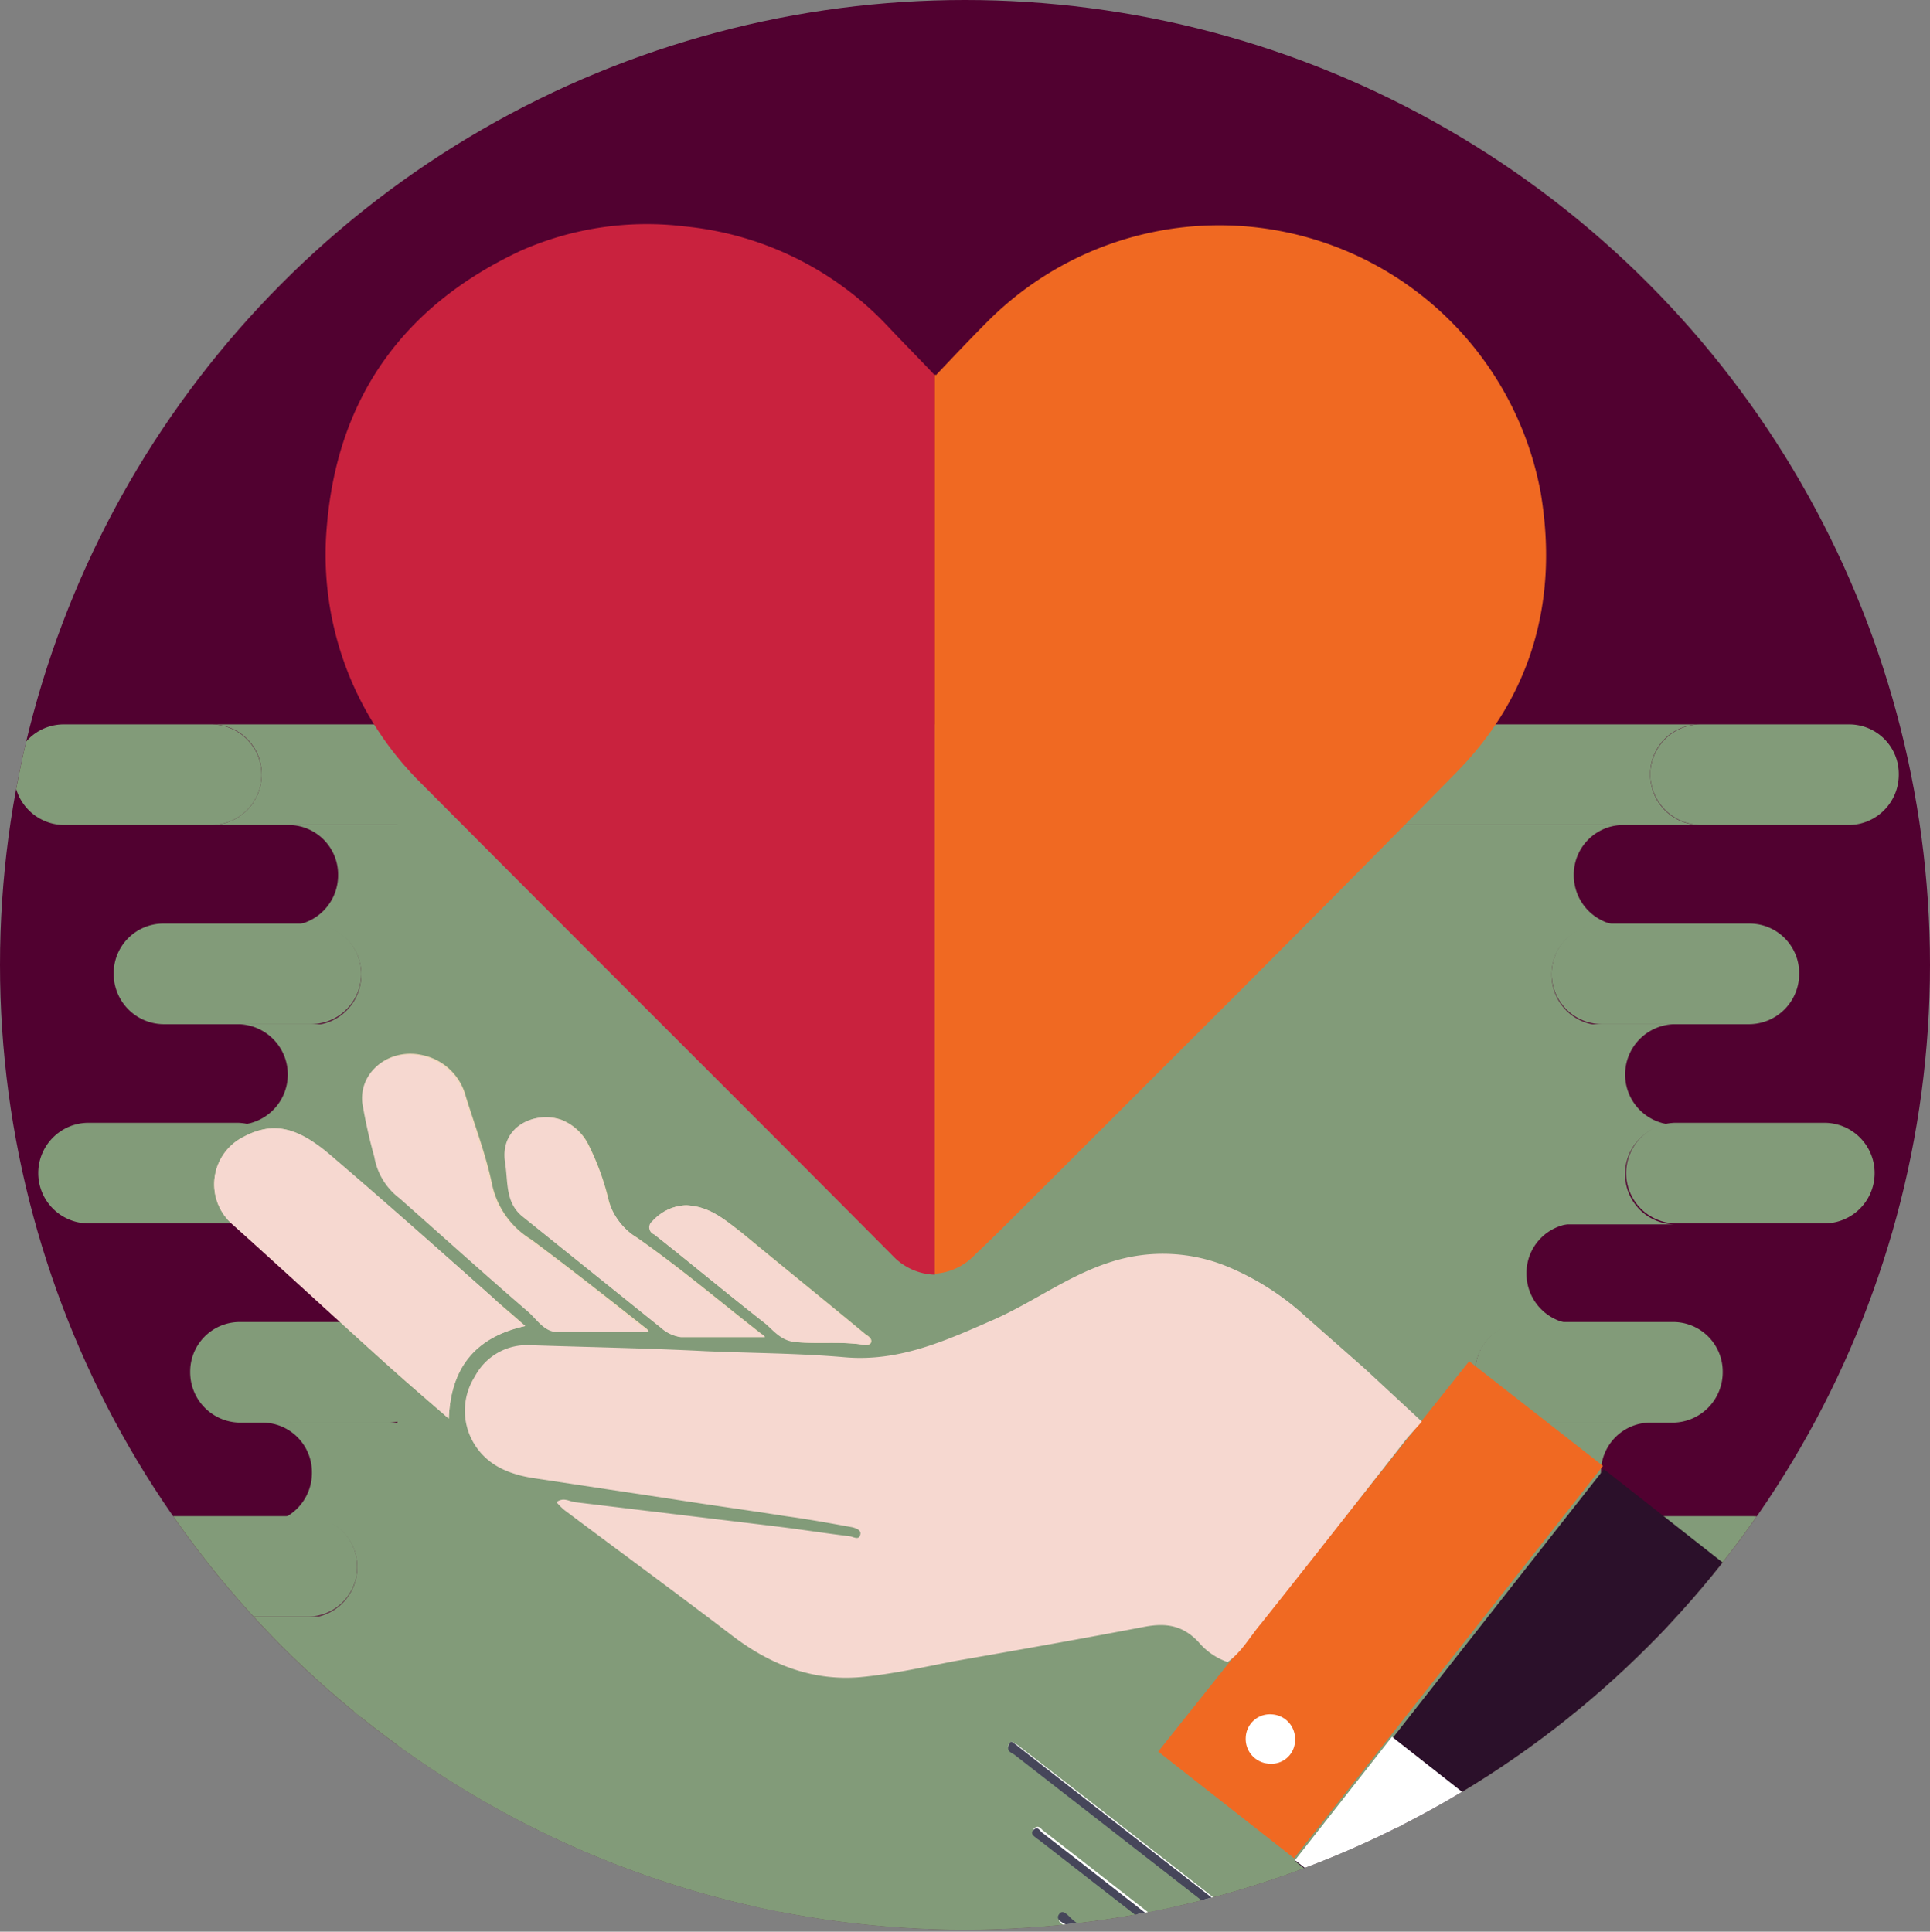 <svg id="Layer_1" data-name="Layer 1" xmlns="http://www.w3.org/2000/svg" xmlns:xlink="http://www.w3.org/1999/xlink" viewBox="0 0 191.8 192"><rect x="0" y="0" width="191.8" height="192" fill="#808080" stroke="none"/><defs><style>.cls-1{fill:none;}.cls-2{fill:#510130;}.cls-3{clip-path:url(#clip-path);}.cls-4{fill:#829b79;}.cls-5{fill:#f06922;}.cls-6{fill:#2b102a;}.cls-7{fill:#fff;}.cls-8{fill:#f4d9bf;}.cls-9{fill:#fefefd;}.cls-10{fill:#f6d8d0;}.cls-11{fill:#46465a;}.cls-12{fill:#c9223e;}</style><clipPath id="clip-path"><circle class="cls-1" cx="95.9" cy="95.9" r="95.9"/></clipPath></defs><title>Caring</title><circle id="SVGID" class="cls-2" cx="95.9" cy="95.9" r="95.9"/><g class="cls-3"><rect class="cls-4" x="39.5" y="72" width="97.9" height="146.6"/><path class="cls-4" d="M81.1,82H28.7a4.93,4.93,0,0,1,4.9,5,5,5,0,0,1-4.9,5H81.1A4.93,4.93,0,0,0,86,87,4.87,4.87,0,0,0,81.1,82Z"/><path class="cls-4" d="M76,101.8H23.6a5,5,0,0,1,0,10H76a5,5,0,0,0,0-10Z"/><path class="cls-4" d="M85.9,121.6H33.5a4.93,4.93,0,0,1,4.9,5,5,5,0,0,1-4.9,5H85.9a5,5,0,0,0,0-10Z"/><path class="cls-4" d="M78.5,141.4H26.1a4.93,4.93,0,0,1,4.9,5,5,5,0,0,1-4.9,5H78.5a5,5,0,0,0,0-10Z"/><path class="cls-4" d="M73.5,72H21.1A4.93,4.93,0,0,1,26,77a5,5,0,0,1-4.9,5H73.5a5,5,0,0,0,0-10Z"/><path class="cls-4" d="M26,77a5,5,0,0,0-4.9-5H6.3a4.93,4.93,0,0,0-4.9,5,5,5,0,0,0,4.9,5H21.1A5,5,0,0,0,26,77Z"/><path class="cls-4" d="M83.4,91.9H31a4.93,4.93,0,0,1,4.9,5,5,5,0,0,1-4.9,5H83.4a5,5,0,0,0,0-10Z"/><path class="cls-4" d="M35.9,96.8a5,5,0,0,0-4.9-5H16.2a4.93,4.93,0,0,0-4.9,5,5,5,0,0,0,4.9,5H31A5,5,0,0,0,35.9,96.8Z"/><path class="cls-4" d="M76,111.7H23.6a5,5,0,0,1,0,10H76a5,5,0,0,0,0-10Z"/><path class="cls-4" d="M28.5,116.6a5,5,0,0,0-4.9-5H8.8a5,5,0,0,0,0,10H23.6A5,5,0,0,0,28.5,116.6Z"/><path class="cls-4" d="M83,150.8H30.6a4.93,4.93,0,0,1,4.9,5,5,5,0,0,1-4.9,5H83a4.93,4.93,0,0,0,4.9-5A4.87,4.87,0,0,0,83,150.8Z"/><path class="cls-4" d="M35.5,155.7a5,5,0,0,0-4.9-5H15.8a4.93,4.93,0,0,0-4.9,5,5,5,0,0,0,4.9,5H30.6A4.93,4.93,0,0,0,35.5,155.7Z"/><path class="cls-4" d="M73.9,160.7H21.5a5,5,0,0,1,0,10H73.9a5,5,0,0,0,0-10Z"/><path class="cls-4" d="M78.5,170.1H26.1a4.93,4.93,0,0,1,4.9,5,5,5,0,0,1-4.9,5H78.5a5,5,0,0,0,0-10Z"/><path class="cls-4" d="M31,175.1a5,5,0,0,0-4.9-5H11.3a4.93,4.93,0,0,0-4.9,5,5,5,0,0,0,4.9,5H26.1A5.13,5.13,0,0,0,31,175.1Z"/><path class="cls-4" d="M86.4,180H34a5,5,0,0,1,0,10H86.4a5,5,0,0,0,0-10Z"/><path class="cls-4" d="M91,189.4H38.6a5,5,0,0,1,0,10H91a5,5,0,0,0,0-10Z"/><path class="cls-4" d="M43.5,194.4a5,5,0,0,0-4.9-5H23.8a5,5,0,0,0,0,10H38.6A5,5,0,0,0,43.5,194.4Z"/><path class="cls-4" d="M91,131.5H38.6a4.93,4.93,0,0,1,4.9,5,5,5,0,0,1-4.9,5H91a5,5,0,0,0,0-10Z"/><path class="cls-4" d="M43.5,136.4a5,5,0,0,0-4.9-5H23.8a4.93,4.93,0,0,0-4.9,5,5,5,0,0,0,4.9,5H38.6A5,5,0,0,0,43.5,136.4Z"/><path class="cls-4" d="M108.9,82h52.4a4.93,4.93,0,0,0-4.9,5,5,5,0,0,0,4.9,5H108.9a5,5,0,0,1,0-10Z"/><path class="cls-4" d="M114.1,101.8h52.4a5,5,0,0,0,0,10H114.1a5,5,0,0,1,0-10Z"/><path class="cls-4" d="M104.2,121.6h52.4a4.93,4.93,0,0,0-4.9,5,5,5,0,0,0,4.9,5H104.2a5,5,0,0,1,0-10Z"/><path class="cls-4" d="M111.6,141.4H164a4.93,4.93,0,0,0-4.9,5,5,5,0,0,0,4.9,5H111.6a5,5,0,0,1,0-10Z"/><path class="cls-4" d="M116.5,72h52.4a4.93,4.93,0,0,0-4.9,5,5,5,0,0,0,4.9,5H116.5a4.93,4.93,0,0,1-4.9-5A5,5,0,0,1,116.5,72Z"/><path class="cls-4" d="M164,77a5,5,0,0,1,4.9-5h14.9a4.93,4.93,0,0,1,4.9,5,5,5,0,0,1-4.9,5H169A5.08,5.08,0,0,1,164,77Z"/><path class="cls-4" d="M106.7,91.9h52.4a4.93,4.93,0,0,0-4.9,5,5,5,0,0,0,4.9,5H106.7a4.93,4.93,0,0,1-4.9-5A4.81,4.81,0,0,1,106.7,91.9Z"/><path class="cls-4" d="M154.2,96.8a5,5,0,0,1,4.9-5h14.8a4.93,4.93,0,0,1,4.9,5,5,5,0,0,1-4.9,5H159.1A5,5,0,0,1,154.2,96.8Z"/><path class="cls-4" d="M114.1,111.7h52.4a5,5,0,0,0,0,10H114.1a5,5,0,0,1,0-10Z"/><path class="cls-4" d="M161.6,116.6a5,5,0,0,1,4.9-5h14.8a5,5,0,0,1,0,10H166.5A5,5,0,0,1,161.6,116.6Z"/><path class="cls-4" d="M107,150.8h52.4a4.93,4.93,0,0,0-4.9,5,5,5,0,0,0,4.9,5H107a5,5,0,0,1,0-10Z"/><path class="cls-4" d="M154.5,155.7a5,5,0,0,1,4.9-5h14.8a4.93,4.93,0,0,1,4.9,5,5,5,0,0,1-4.9,5H159.5A5,5,0,0,1,154.5,155.7Z"/><path class="cls-4" d="M116.2,160.7h52.4a5,5,0,0,0,0,10H116.2a4.93,4.93,0,0,1-4.9-5A4.87,4.87,0,0,1,116.2,160.7Z"/><path class="cls-4" d="M111.6,170.1H164a4.93,4.93,0,0,0-4.9,5,5,5,0,0,0,4.9,5H111.6a5,5,0,0,1,0-10Z"/><path class="cls-4" d="M159.1,175.1a5,5,0,0,1,4.9-5h14.8a4.93,4.93,0,0,1,4.9,5,5,5,0,0,1-4.9,5H164A5.06,5.06,0,0,1,159.1,175.1Z"/><path class="cls-4" d="M103.6,180H156a5,5,0,0,0,0,10H103.6a5,5,0,0,1,0-10Z"/><path class="cls-4" d="M99.1,189.4h52.4a5,5,0,0,0,0,10H99.1a4.93,4.93,0,0,1-4.9-5A4.87,4.87,0,0,1,99.1,189.4Z"/><path class="cls-4" d="M146.6,194.4a5,5,0,0,1,4.9-5h14.8a5,5,0,0,1,0,10H151.5A5,5,0,0,1,146.6,194.4Z"/><path class="cls-4" d="M99.1,131.5h52.4a4.93,4.93,0,0,0-4.9,5,5,5,0,0,0,4.9,5H99.1a4.93,4.93,0,0,1-4.9-5A4.81,4.81,0,0,1,99.1,131.5Z"/><path class="cls-4" d="M146.6,136.4a5,5,0,0,1,4.9-5h14.8a4.93,4.93,0,0,1,4.9,5,5,5,0,0,1-4.9,5H151.5A5,5,0,0,1,146.6,136.4Z"/><polygon class="cls-4" points="112.1 157.2 120.9 149.6 113.3 158.9 120.9 168.2 112.2 160.6 102.3 168.2 110.1 159 102.3 149.6 112.1 157.2"/></g><g class="cls-3"><polygon class="cls-5" points="159.3 145.7 146 135.3 115.1 174.1 128.6 184.7 159.3 145.7"/><rect class="cls-6" x="140.5" y="155.22" width="49.6" height="54" transform="translate(-80.11 199.6) rotate(-51.84)"/><rect class="cls-7" x="146.95" y="168.45" width="15.6" height="54" transform="translate(-94.55 196.36) rotate(-51.84)"/><rect class="cls-7" x="137.59" y="181.96" width="4.2" height="4.7" transform="translate(-91.54 180.26) rotate(-51.84)"/><rect class="cls-7" x="145.05" y="187.89" width="4.2" height="4.7" transform="translate(-93.35 188.4) rotate(-51.84)"/><path class="cls-8" d="M52.2,131.8C51,130.7,50,129.9,49,129c-5.4-4.8-10.8-9.6-16.3-14.3-3.1-2.6-5.5-3.3-8.5-1.7a5.27,5.27,0,0,0-1.2,8.6c5.1,4.5,10.1,9.2,15.2,13.8,2.1,1.9,4.2,3.7,6.4,5.6C44.8,135.9,47.2,132.9,52.2,131.8Z"/><path class="cls-8" d="M64.5,132.4a1.44,1.44,0,0,0-.2-.3c-3.8-3-7.6-6-11.5-8.9a8.5,8.5,0,0,1-3.9-5.5c-.6-2.9-1.7-5.8-2.6-8.7a5.65,5.65,0,0,0-4.2-4.1c-3.2-.8-6.3,1.4-6,4.6a47.06,47.06,0,0,0,1.2,5.4,6.81,6.81,0,0,0,2.5,4.1c4.3,3.8,8.5,7.6,12.8,11.3.9.8,1.6,1.9,2.9,2C58.4,132.4,61.4,132.4,64.5,132.4Z"/><path class="cls-8" d="M76,132.9q0-.15-.3-.3c-4.1-3.2-8.1-6.6-12.4-9.6a6.11,6.11,0,0,1-2.8-3.7,25.78,25.78,0,0,0-2-5.5,5.1,5.1,0,0,0-2.7-2.5c-2.6-.9-6.1.7-5.5,4.3.3,1.8,0,3.9,1.7,5.3L65.8,132a3.72,3.72,0,0,0,1.9.9Z"/><path class="cls-8" d="M68.2,119.8a4.37,4.37,0,0,0-3.3,1.6.76.76,0,0,0,.2,1.3c3.7,3,7.3,6,11.1,8.9a6.55,6.55,0,0,0,3,1.8c2.3.2,4.6-.1,6.9.3.2,0,.5-.1.5-.4s-.3-.5-.6-.7c-4.1-3.4-8.2-6.7-12.3-10.1C72,121.2,70.5,119.9,68.2,119.8Z"/><path class="cls-9" d="M100.5,173.1c-.1.2-.3.3-.3.4-.1.4.4.6.6.8l32.5,25.3,5.1,3.9c.3.2.6.5.9.1s-.2-.5-.4-.7-.5-.4-.7-.6l-9.3-7.2c-9.2-7.2-18.4-14.4-27.7-21.6A4.35,4.35,0,0,0,100.5,173.1Z"/><path class="cls-9" d="M141.8,211.9c-.2-.5-.7-.7-1.1-1.1-11-8.6-22.1-17.2-33.1-25.8l-4-3.1c-.2-.2-.4-.5-.8-.2-.4.5.1.6.3.8s.3.2.4.3l23,17.9c4.6,3.6,9.3,7.2,13.9,10.8.3.2.5.5.9.6C141.6,212.4,141.7,212.2,141.8,211.9Z"/><path class="cls-9" d="M144.4,220.3c-.5-.4-.9-.7-1.3-1l-36.3-28.2c-.4-.3-1-1.3-1.4-.7-.6.8.6,1,1,1.3L138,216.4l5.4,4.2c.2.2.4.4.7.3Z"/><path class="cls-10" d="M52.2,131.8c-4.9,1.1-7.4,4.1-7.6,9.2-2.3-2-4.4-3.8-6.4-5.6-5.1-4.6-10.1-9.2-15.2-13.8a5.27,5.27,0,0,1,1.2-8.6c3-1.6,5.4-.9,8.5,1.7,5.5,4.7,10.9,9.5,16.3,14.3A31.93,31.93,0,0,0,52.2,131.8Z"/><path class="cls-10" d="M64.5,132.4H55.4c-1.3,0-2-1.2-2.9-2-4.3-3.7-8.5-7.5-12.8-11.3a6.54,6.54,0,0,1-2.5-4.1,52.28,52.28,0,0,1-1.2-5.4c-.3-3.2,2.8-5.4,6-4.6a5.81,5.81,0,0,1,4.2,4.1c.9,2.9,1.9,5.7,2.6,8.7.5,2.5,1.9,4,3.9,5.5,3.9,2.8,7.7,5.9,11.5,8.9C64.4,132.2,64.4,132.4,64.5,132.4Z"/><path class="cls-10" d="M76,132.9H67.6a3.72,3.72,0,0,1-1.9-.9L51.9,120.9c-1.7-1.4-1.4-3.4-1.7-5.3-.6-3.6,2.9-5.2,5.5-4.3a5.07,5.07,0,0,1,2.7,2.5,21.31,21.31,0,0,1,2,5.5,7.36,7.36,0,0,0,2.8,3.7c4.3,3,8.2,6.4,12.4,9.6A1.38,1.38,0,0,1,76,132.9Z"/><path class="cls-10" d="M68.2,119.8c2.3.1,3.8,1.4,5.4,2.7,4.1,3.4,8.2,6.7,12.3,10.1.2.2.6.3.6.7,0,.2-.3.4-.5.4-2.3-.4-4.6-.1-6.9-.3-1.4-.1-2.1-1-3-1.8-3.7-2.9-7.4-6-11.1-8.9a.76.76,0,0,1-.2-1.3A4.75,4.75,0,0,1,68.2,119.8Z"/><path class="cls-11" d="M100.5,173.1a4.23,4.23,0,0,1,.7.5c9.2,7.2,18.4,14.4,27.7,21.6l9.3,7.2c.2.2.5.4.7.6s.7.3.4.7-.6.2-.9-.1l-5.1-3.9-32.5-25.3c-.3-.2-.7-.3-.6-.8A.85.85,0,0,1,100.5,173.1Z"/><path class="cls-11" d="M141.8,211.9c-.1.3-.3.5-.6.4l-.9-.6c-4.6-3.6-9.3-7.2-13.9-10.8l-23-17.9c-.1-.1-.3-.2-.4-.3s-.7-.4-.3-.8.6,0,.8.2l4,3.1c11,8.6,22.1,17.2,33.1,25.8A1.59,1.59,0,0,1,141.8,211.9Z"/><path class="cls-11" d="M144.4,220.3c-.1.2-.2.4-.4.4-.3.2-.5-.1-.7-.3l-5.4-4.2c-10.6-8.2-21.1-16.4-31.6-24.7-.4-.3-1.6-.6-1-1.3.4-.5,1,.4,1.4.7L143,219.1C143.6,219.6,144,219.9,144.4,220.3Z"/><path class="cls-7" d="M128.7,172.9a2.36,2.36,0,0,1-2.6,2.4,2.46,2.46,0,0,1-2.3-2.6,2.4,2.4,0,0,1,2.6-2.3A2.44,2.44,0,0,1,128.7,172.9Z"/><path class="cls-1" d="M139.2,139.2l-.2-.2v.5C139,139.3,139.1,139.2,139.2,139.2Z"/><path class="cls-10" d="M135.7,136.1l-5.9-5.2a26.66,26.66,0,0,0-7.8-5,16.85,16.85,0,0,0-11.5-.5c-4.2,1.3-7.6,3.9-11.6,5.7-4.8,2.1-9.5,4.3-15,3.8-4.6-.4-9.2-.4-13.8-.6-5.9-.3-11.7-.4-17.6-.6a5.83,5.83,0,0,0-5.3,3.1,6.32,6.32,0,0,0-.2,6.5c1.3,2.3,3.5,3.2,5.9,3.6L66.8,149c3.8.6,7.5,1.1,11.3,1.7,2.2.3,4.4.7,6.6,1.1.4.1.9.3.8.7-.1.6-.6.3-1,.2-2.5-.3-5-.7-7.5-1l-19.9-2.4c-.6-.1-1.1-.5-1.8,0a6,6,0,0,0,.8.8c5.6,4.2,11.2,8.3,16.7,12.5,3.8,2.9,8,4.5,12.7,4.1,3.2-.3,6.3-1,9.4-1.6,6.3-1.1,12.5-2.2,18.8-3.4,2.1-.4,3.8-.2,5.4,1.5a6.6,6.6,0,0,0,2.9,2c1.4-1,2.2-2.5,3.3-3.8,4.7-5.9,9.4-11.9,14.1-17.9.6-.8,1.3-1.5,1.9-2.2l-5.6-5.2"/></g><path class="cls-12" d="M88.2,32.4A31.94,31.94,0,0,0,68,22.5a30.94,30.94,0,0,0-16.2,2.4C40.2,30.3,33.6,39.4,32.5,52.1a31.93,31.93,0,0,0,9.3,25.7c15.6,15.7,31.3,31.3,46.9,47a6,6,0,0,0,4.2,1.9V37.3C91.2,35.5,89.7,34,88.2,32.4Z"/><path class="cls-5" d="M101.7,120c14.4-14.4,28.8-28.7,43-43.2,7.6-7.7,10.2-17.3,8.4-27.9a32.49,32.49,0,0,0-54.9-17c-1.7,1.7-3.4,3.5-5.2,5.4l-.1-.1v89.4a6,6,0,0,0,4-1.9C98.5,123.2,100.1,121.6,101.7,120Z"/></svg>